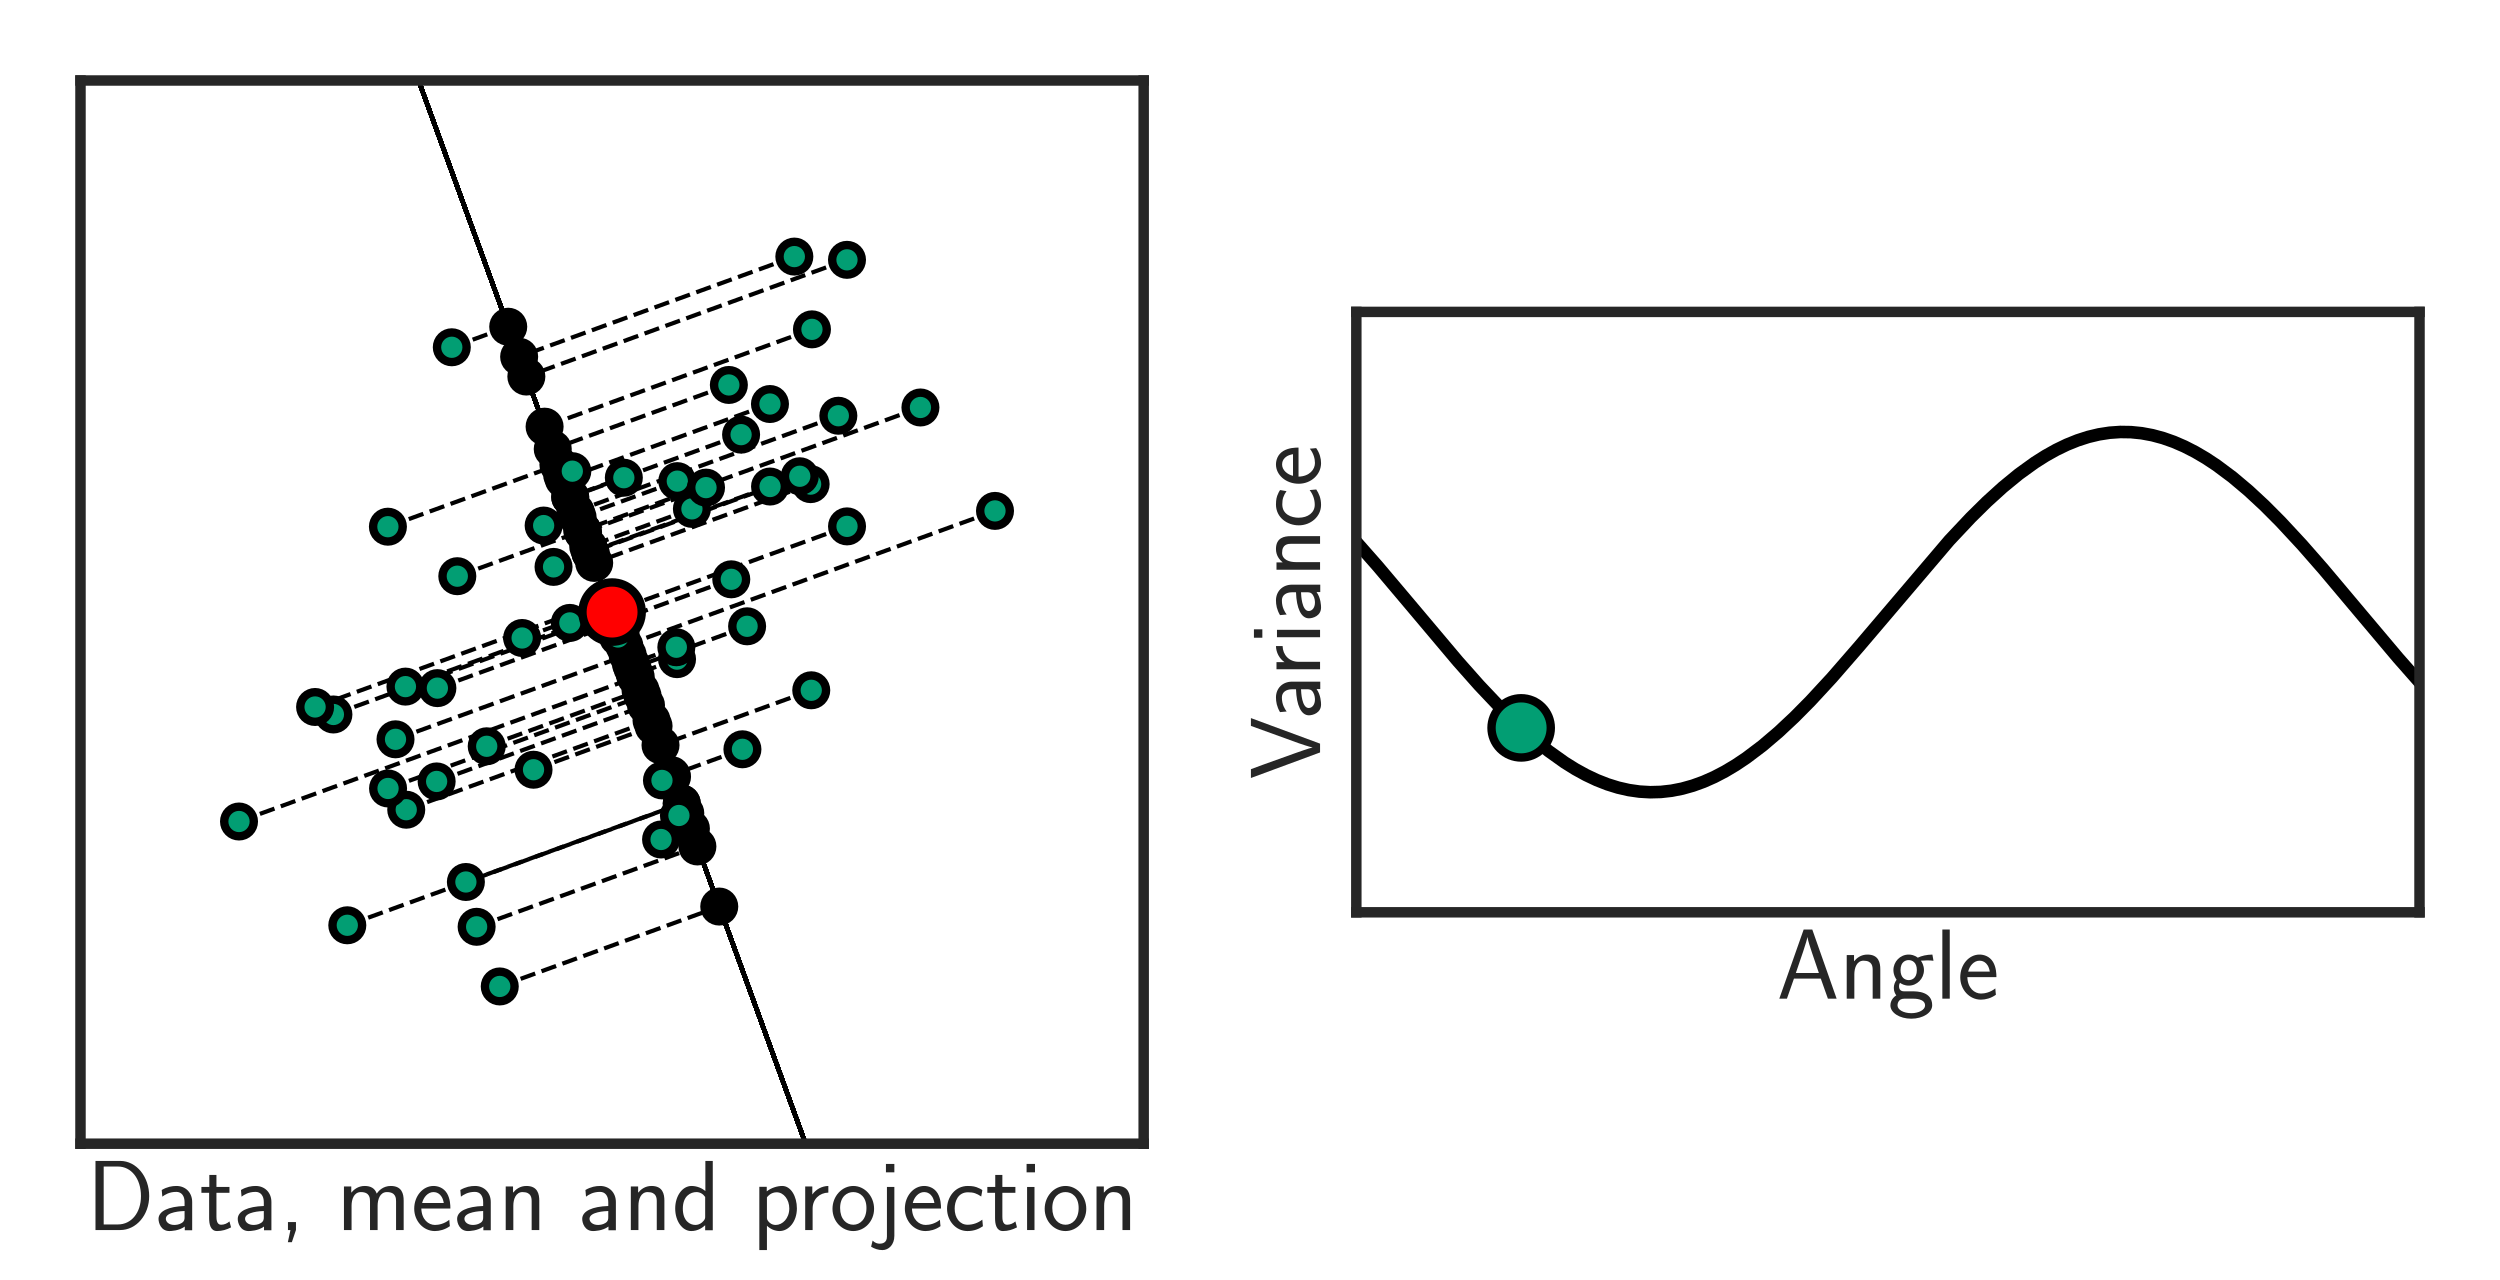 <?xml version="1.0" encoding="utf-8" standalone="no"?>
<!DOCTYPE svg PUBLIC "-//W3C//DTD SVG 1.1//EN"
  "http://www.w3.org/Graphics/SVG/1.1/DTD/svg11.dtd">
<!-- Created with matplotlib (http://matplotlib.org/) -->
<svg height="305.292pt" version="1.1" viewBox="0 0 596.4 305.292" width="596.4pt" xmlns="http://www.w3.org/2000/svg" xmlns:xlink="http://www.w3.org/1999/xlink">
 <defs>
  <style type="text/css">
*{stroke-linecap:butt;stroke-linejoin:round;}
  </style>
 </defs>
 <g id="figure_1">
  <g id="patch_1">
   <path d="M 0 305.292 
L 596.4 305.292 
L 596.4 0 
L 0 0 
z
" style="fill:#ffffff;"/>
  </g>
  <g id="axes_1">
   <g id="patch_2">
    <path d="M 19.2 272.836 
L 272.836 272.836 
L 272.836 19.2 
L 19.2 19.2 
z
" style="fill:#ffffff;"/>
   </g>
   <g id="matplotlib.axis_1">
    <g id="text_1">
     <!-- Data, mean and projection -->
     <defs>
      <path d="M 8.906 69 
L 8.906 0 
L 33.5 0 
C 49.906 0 62.5 15.328 62.5 33.891 
C 62.5 53.062 49.906 69 33.5 69 
z
M 17.094 5.594 
L 17.094 63.391 
L 31.297 63.391 
C 44.703 63.391 54.297 51.172 54.297 33.891 
C 54.297 17.312 44.797 5.594 31.297 5.594 
z
" id="CMSS17-68"/>
      <path d="M 37.594 27.953 
C 37.594 37.484 30.906 44 21.906 44 
C 17.5 44 12.703 43.188 7.203 39.984 
L 7.797 33.328 
C 10.297 35.156 14.594 38.094 21.797 38.094 
C 26.906 38.094 30 34.141 30 27.844 
L 30 24 
C 14 23.5 4 18.891 4 11.109 
C 4 7.062 6.5 -1 14.797 -1 
C 16.297 -1 24.406 -0.812 30.203 3.5 
L 30.203 -0.203 
L 37.594 -0.203 
z
M 30 12.875 
C 30 11.109 30 8.734 27 6.969 
C 24.406 5.297 21.094 5.094 19.703 5.094 
C 14.703 5.094 11.297 7.859 11.297 11.297 
C 11.297 18.203 26.906 18.891 30 19 
z
" id="CMSS17-97"/>
      <path d="M 16.703 37.188 
L 29.703 37.188 
L 29.703 43 
L 16.703 43 
L 16.703 55 
L 9.594 55 
L 9.594 43 
L 1.703 43 
L 1.703 37.188 
L 9.406 37.188 
L 9.406 11.734 
C 9.406 6 10.703 -1 17.297 -1 
C 22.297 -1 26.906 0.391 31.297 2.688 
L 29.703 8.609 
C 27.297 6.5 24.406 5.297 21.297 5.297 
C 16.906 5.297 16.703 10.922 16.703 13.438 
z
" id="CMSS17-116"/>
      <path d="M 17 0.094 
L 17 8 
L 9 8 
L 9 0 
L 11.5 0 
L 8.906 -12.109 
L 12.906 -12.109 
z
" id="CMSS17-44"/>
      <path d="M 67 29.344 
C 67 36.078 65.297 44 54.094 44 
C 46.594 44 42.094 39.297 40.094 36.375 
C 38.297 41.688 34.094 44 28.094 44 
C 21.297 44 17 40.094 14.703 37.281 
L 14.703 43.484 
L 7.406 43.484 
L 7.406 0 
L 15 0 
L 15 24.312 
C 15 30.25 17.203 37.891 24.297 37.891 
C 33.406 37.891 33.406 31.453 33.406 28.531 
L 33.406 0 
L 41 0 
L 41 24.312 
C 41 30.25 43.203 37.891 50.297 37.891 
C 59.406 37.891 59.406 31.453 59.406 28.531 
L 59.406 0 
L 67 0 
z
" id="CMSS17-109"/>
      <path d="M 39.094 21.484 
C 39.094 24.797 38.906 31.266 35.703 36.672 
C 32.203 42.391 26.5 44 22.203 44 
C 11.797 44 3 34.125 3 21.297 
C 3 9.047 12.094 -1 23.594 -1 
C 28.094 -1 33.594 0.297 38.594 3.891 
C 38.594 4.297 38.406 6.469 38.297 6.578 
C 38.297 6.766 38 9.828 38 10.234 
C 33.203 6.375 27.703 5.094 23.703 5.094 
C 17.297 5.094 10.406 10.422 10.094 21.484 
z
M 10.906 27 
C 12.203 32.594 16.594 37.891 22.203 37.891 
C 23.703 37.891 30.703 37.688 32.5 27 
z
" id="CMSS17-101"/>
      <path d="M 40.906 29.344 
C 40.906 35.672 39.406 44 28.094 44 
C 21.703 44 17.5 40.688 14.703 37.281 
L 14.703 43.484 
L 7.406 43.484 
L 7.406 0 
L 15 0 
L 15 24.312 
C 15 30.656 17.406 37.891 24.203 37.891 
C 33 37.891 33.297 31.953 33.297 28.531 
L 33.297 0 
L 40.906 0 
z
" id="CMSS17-110"/>
      <path d="M 40.797 69 
L 33.406 69 
L 33.406 38.984 
C 30.297 41.594 25.203 44 19.594 44 
C 10.5 44 3.297 34.047 3.297 21.484 
C 3.297 8.938 10.406 -1 19.297 -1 
C 26.203 -1 30.797 2.688 33.203 4.797 
L 33.203 -0.203 
L 40.797 -0.203 
z
M 33.203 13.297 
C 33.203 11.875 33.203 10.359 30.094 7.625 
C 28.094 5.906 25.703 5.094 23.406 5.094 
C 18 5.094 10.906 9.141 10.906 21.391 
C 10.906 34.141 18.906 37.891 24.406 37.891 
C 28.094 37.891 31.094 36.062 33.203 33.031 
z
" id="CMSS17-100"/>
      <path d="M 15.094 4.297 
C 18.406 1.094 22.906 -1 27.703 -1 
C 37 -1 45 8.641 45 21.594 
C 45 33.547 39 44 30.406 44 
C 25.406 44 19.406 42.188 14.906 38.594 
L 14.906 43.188 
L 7.5 43.188 
L 7.5 -20 
L 15.094 -20 
z
M 15.094 32.625 
C 15.906 33.844 19.297 37.688 24.797 37.688 
C 31.797 37.688 37.406 30.406 37.406 21.594 
C 37.406 11.578 30.594 5.094 23.906 5.094 
C 21.906 5.094 19.797 5.594 17.797 7.312 
C 15.094 9.75 15.094 11.266 15.094 12.688 
z
" id="CMSS17-112"/>
      <path d="M 14.906 21.391 
C 14.906 30.844 21.797 37.172 30.594 37.375 
L 30.594 44 
C 24.203 43.891 18.203 40.688 14.594 35.469 
L 14.594 43.484 
L 7.5 43.484 
L 7.5 0 
L 14.906 0 
z
" id="CMSS17-114"/>
      <path d="M 44.203 21.188 
C 44.203 33.984 34.703 44 23.5 44 
C 12 44 2.703 33.688 2.703 21.188 
C 2.703 8.5 12.297 -1 23.406 -1 
C 34.797 -1 44.203 8.797 44.203 21.188 
z
M 23.5 5.297 
C 16.406 5.297 10.297 11.094 10.297 21.984 
C 10.297 33.594 17.406 37.891 23.406 37.891 
C 29.906 37.891 36.594 33.188 36.594 21.984 
C 36.594 10.688 30.094 5.297 23.5 5.297 
z
" id="CMSS17-111"/>
      <path d="M 17.406 66 
L 9 66 
L 9 57.594 
L 17.406 57.594 
z
M -5.797 -16.609 
C -2.609 -18.609 1.297 -20 5.5 -20 
C 11.797 -20 17.406 -14.609 17.406 -5.75 
L 17.406 43 
L 10 43 
L 10 -6.641 
C 10 -12.719 5.406 -13.609 2.797 -13.609 
C 0.594 -13.609 -2 -12.906 -4.297 -10.531 
z
" id="CMSS17-106"/>
      <path d="M 38.5 39.688 
C 38.5 40.391 33.906 42.391 32.703 42.797 
C 29.406 44 25.203 44 24.094 44 
C 11.094 44 3.297 32.688 3.297 21.297 
C 3.297 9.297 12 -1 23.703 -1 
C 30.406 -1 35.203 1.188 39.094 3.797 
L 38.5 10.391 
C 34.203 7.094 29.203 5.297 23.797 5.297 
C 16 5.297 10.906 12.094 10.906 21.391 
C 10.906 28.594 14.203 37.688 24.203 37.688 
C 29.703 37.688 32.797 36.594 37.406 33.484 
z
" id="CMSS17-99"/>
      <path d="M 15.297 66 
L 6.906 66 
L 6.906 57.594 
L 15.297 57.594 
z
M 14.797 43 
L 7.406 43 
L 7.406 0 
L 14.797 0 
z
" id="CMSS17-105"/>
     </defs>
     <g style="fill:#262626;" transform="translate(20.65 293.441)scale(0.24 -0.24)">
      <use transform="scale(0.996)" xlink:href="#CMSS17-68"/>
      <use transform="translate(67.543 0)scale(0.996)" xlink:href="#CMSS17-97"/>
      <use transform="translate(112.465 0)scale(0.996)" xlink:href="#CMSS17-116"/>
      <use transform="translate(146.296 0)scale(0.996)" xlink:href="#CMSS17-97"/>
      <use transform="translate(191.218 0)scale(0.996)" xlink:href="#CMSS17-44"/>
      <use transform="translate(248.472 0)scale(0.996)" xlink:href="#CMSS17-109"/>
      <use transform="translate(322.701 0)scale(0.996)" xlink:href="#CMSS17-101"/>
      <use transform="translate(364.34 0)scale(0.996)" xlink:href="#CMSS17-97"/>
      <use transform="translate(409.262 0)scale(0.996)" xlink:href="#CMSS17-110"/>
      <use transform="translate(488.696 0)scale(0.996)" xlink:href="#CMSS17-97"/>
      <use transform="translate(533.618 0)scale(0.996)" xlink:href="#CMSS17-110"/>
      <use transform="translate(581.822 0)scale(0.996)" xlink:href="#CMSS17-100"/>
      <use transform="translate(661.257 0)scale(0.996)" xlink:href="#CMSS17-112"/>
      <use transform="translate(706.859 0)scale(0.996)" xlink:href="#CMSS17-114"/>
      <use transform="translate(738.769 0)scale(0.996)" xlink:href="#CMSS17-111"/>
      <use transform="translate(785.612 0)scale(0.996)" xlink:href="#CMSS17-106"/>
      <use transform="translate(810.396 0)scale(0.996)" xlink:href="#CMSS17-101"/>
      <use transform="translate(852.034 0)scale(0.996)" xlink:href="#CMSS17-99"/>
      <use transform="translate(893.673 0)scale(0.996)" xlink:href="#CMSS17-116"/>
      <use transform="translate(927.505 0)scale(0.996)" xlink:href="#CMSS17-105"/>
      <use transform="translate(949.685 0)scale(0.996)" xlink:href="#CMSS17-111"/>
      <use transform="translate(996.529 0)scale(0.996)" xlink:href="#CMSS17-110"/>
     </g>
    </g>
   </g>
   <g id="matplotlib.axis_2"/>
   <g id="line2d_1">
    <path clip-path="url(#p08d79ffa4d)" d="M 127.277 183.627 
L 155.913 173.205 
" style="fill:none;stroke:#000000;stroke-dasharray:3.7,1.6;stroke-dashoffset:0;"/>
   </g>
   <g id="line2d_2">
    <path clip-path="url(#p08d79ffa4d)" d="M 132.052 135.24 
L 140.92 132.012 
" style="fill:none;stroke:#000000;stroke-dasharray:3.7,1.6;stroke-dashoffset:0;"/>
   </g>
   <g id="line2d_3">
    <path clip-path="url(#p08d79ffa4d)" d="M 104.164 186.42 
L 154.107 168.242 
" style="fill:none;stroke:#000000;stroke-dasharray:3.7,1.6;stroke-dashoffset:0;"/>
   </g>
   <g id="line2d_4">
    <path clip-path="url(#p08d79ffa4d)" d="M 161.511 157.248 
L 151.44 160.913 
" style="fill:none;stroke:#000000;stroke-dasharray:3.7,1.6;stroke-dashoffset:0;"/>
   </g>
   <g id="line2d_5">
    <path clip-path="url(#p08d79ffa4d)" d="M 96.722 163.798 
L 145.966 145.874 
" style="fill:none;stroke:#000000;stroke-dasharray:3.7,1.6;stroke-dashoffset:0;"/>
   </g>
   <g id="line2d_6">
    <path clip-path="url(#p08d79ffa4d)" d="M 96.913 193.165 
L 155.427 171.868 
" style="fill:none;stroke:#000000;stroke-dasharray:3.7,1.6;stroke-dashoffset:0;"/>
   </g>
   <g id="line2d_7">
    <path clip-path="url(#p08d79ffa4d)" d="M 119.221 235.327 
L 171.587 216.268 
" style="fill:none;stroke:#000000;stroke-dasharray:3.7,1.6;stroke-dashoffset:0;"/>
   </g>
   <g id="line2d_8">
    <path clip-path="url(#p08d79ffa4d)" d="M 57.019 195.978 
L 151.664 161.53 
" style="fill:none;stroke:#000000;stroke-dasharray:3.7,1.6;stroke-dashoffset:0;"/>
   </g>
   <g id="line2d_9">
    <path clip-path="url(#p08d79ffa4d)" d="M 79.538 170.447 
L 146.093 146.224 
" style="fill:none;stroke:#000000;stroke-dasharray:3.7,1.6;stroke-dashoffset:0;"/>
   </g>
   <g id="line2d_10">
    <path clip-path="url(#p08d79ffa4d)" d="M 82.853 220.736 
L 162.643 191.694 
" style="fill:none;stroke:#000000;stroke-dasharray:3.7,1.6;stroke-dashoffset:0;"/>
   </g>
   <g id="line2d_11">
    <path clip-path="url(#p08d79ffa4d)" d="M 157.919 186.176 
L 160.317 185.304 
" style="fill:none;stroke:#000000;stroke-dasharray:3.7,1.6;stroke-dashoffset:0;"/>
   </g>
   <g id="line2d_12">
    <path clip-path="url(#p08d79ffa4d)" d="M 113.704 221.098 
L 166.368 201.93 
" style="fill:none;stroke:#000000;stroke-dasharray:3.7,1.6;stroke-dashoffset:0;"/>
   </g>
   <g id="line2d_13">
    <path clip-path="url(#p08d79ffa4d)" d="M 94.353 176.37 
L 149.729 156.214 
" style="fill:none;stroke:#000000;stroke-dasharray:3.7,1.6;stroke-dashoffset:0;"/>
   </g>
   <g id="line2d_14">
    <path clip-path="url(#p08d79ffa4d)" d="M 75.169 168.658 
L 145.007 143.239 
" style="fill:none;stroke:#000000;stroke-dasharray:3.7,1.6;stroke-dashoffset:0;"/>
   </g>
   <g id="line2d_15">
    <path clip-path="url(#p08d79ffa4d)" d="M 92.574 188.096 
L 153.29 165.997 
" style="fill:none;stroke:#000000;stroke-dasharray:3.7,1.6;stroke-dashoffset:0;"/>
   </g>
   <g id="line2d_16">
    <path clip-path="url(#p08d79ffa4d)" d="M 92.54 125.65 
L 133.216 110.845 
" style="fill:none;stroke:#000000;stroke-dasharray:3.7,1.6;stroke-dashoffset:0;"/>
   </g>
   <g id="line2d_17">
    <path clip-path="url(#p08d79ffa4d)" d="M 111.142 210.408 
L 162.633 191.666 
" style="fill:none;stroke:#000000;stroke-dasharray:3.7,1.6;stroke-dashoffset:0;"/>
   </g>
   <g id="line2d_18">
    <path clip-path="url(#p08d79ffa4d)" d="M 177.112 178.751 
L 160.176 184.915 
" style="fill:none;stroke:#000000;stroke-dasharray:3.7,1.6;stroke-dashoffset:0;"/>
   </g>
   <g id="line2d_19">
    <path clip-path="url(#p08d79ffa4d)" d="M 157.705 200.27 
L 164.822 197.68 
" style="fill:none;stroke:#000000;stroke-dasharray:3.7,1.6;stroke-dashoffset:0;"/>
   </g>
   <g id="line2d_20">
    <path clip-path="url(#p08d79ffa4d)" d="M 109.096 137.459 
L 138.948 126.593 
" style="fill:none;stroke:#000000;stroke-dasharray:3.7,1.6;stroke-dashoffset:0;"/>
   </g>
   <g id="line2d_21">
    <path clip-path="url(#p08d79ffa4d)" d="M 174.453 138.201 
L 146.832 148.254 
" style="fill:none;stroke:#000000;stroke-dasharray:3.7,1.6;stroke-dashoffset:0;"/>
   </g>
   <g id="line2d_22">
    <path clip-path="url(#p08d79ffa4d)" d="M 147.442 151.962 
L 148.095 151.725 
" style="fill:none;stroke:#000000;stroke-dasharray:3.7,1.6;stroke-dashoffset:0;"/>
   </g>
   <g id="line2d_23">
    <path clip-path="url(#p08d79ffa4d)" d="M 104.342 164.159 
L 146.973 148.642 
" style="fill:none;stroke:#000000;stroke-dasharray:3.7,1.6;stroke-dashoffset:0;"/>
   </g>
   <g id="line2d_24">
    <path clip-path="url(#p08d79ffa4d)" d="M 136.532 112.402 
L 134.105 113.286 
" style="fill:none;stroke:#000000;stroke-dasharray:3.7,1.6;stroke-dashoffset:0;"/>
   </g>
   <g id="line2d_25">
    <path clip-path="url(#p08d79ffa4d)" d="M 161.966 194.543 
L 163.479 193.993 
" style="fill:none;stroke:#000000;stroke-dasharray:3.7,1.6;stroke-dashoffset:0;"/>
   </g>
   <g id="line2d_26">
    <path clip-path="url(#p08d79ffa4d)" d="M 161.348 154.408 
L 150.508 158.354 
" style="fill:none;stroke:#000000;stroke-dasharray:3.7,1.6;stroke-dashoffset:0;"/>
   </g>
   <g id="line2d_27">
    <path clip-path="url(#p08d79ffa4d)" d="M 129.692 125.377 
L 137.474 122.544 
" style="fill:none;stroke:#000000;stroke-dasharray:3.7,1.6;stroke-dashoffset:0;"/>
   </g>
   <g id="line2d_28">
    <path clip-path="url(#p08d79ffa4d)" d="M 183.704 116.068 
L 140.801 131.683 
" style="fill:none;stroke:#000000;stroke-dasharray:3.7,1.6;stroke-dashoffset:0;"/>
   </g>
   <g id="line2d_29">
    <path clip-path="url(#p08d79ffa4d)" d="M 124.56 152.199 
L 145.494 144.579 
" style="fill:none;stroke:#000000;stroke-dasharray:3.7,1.6;stroke-dashoffset:0;"/>
   </g>
   <g id="line2d_30">
    <path clip-path="url(#p08d79ffa4d)" d="M 161.576 114.778 
L 137.798 123.433 
" style="fill:none;stroke:#000000;stroke-dasharray:3.7,1.6;stroke-dashoffset:0;"/>
   </g>
   <g id="line2d_31">
    <path clip-path="url(#p08d79ffa4d)" d="M 135.946 148.6 
L 145.67 145.061 
" style="fill:none;stroke:#000000;stroke-dasharray:3.7,1.6;stroke-dashoffset:0;"/>
   </g>
   <g id="line2d_32">
    <path clip-path="url(#p08d79ffa4d)" d="M 116.112 178.034 
L 152.809 164.677 
" style="fill:none;stroke:#000000;stroke-dasharray:3.7,1.6;stroke-dashoffset:0;"/>
   </g>
   <g id="line2d_33">
    <path clip-path="url(#p08d79ffa4d)" d="M 176.795 103.69 
L 136.014 118.533 
" style="fill:none;stroke:#000000;stroke-dasharray:3.7,1.6;stroke-dashoffset:0;"/>
   </g>
   <g id="line2d_34">
    <path clip-path="url(#p08d79ffa4d)" d="M 148.822 113.963 
L 136.044 118.614 
" style="fill:none;stroke:#000000;stroke-dasharray:3.7,1.6;stroke-dashoffset:0;"/>
   </g>
   <g id="line2d_35">
    <path clip-path="url(#p08d79ffa4d)" d="M 202.067 125.574 
L 146.004 145.98 
" style="fill:none;stroke:#000000;stroke-dasharray:3.7,1.6;stroke-dashoffset:0;"/>
   </g>
   <g id="line2d_36">
    <path clip-path="url(#p08d79ffa4d)" d="M 202.059 61.987 
L 125.567 89.828 
" style="fill:none;stroke:#000000;stroke-dasharray:3.7,1.6;stroke-dashoffset:0;"/>
   </g>
   <g id="line2d_37">
    <path clip-path="url(#p08d79ffa4d)" d="M 189.497 61.212 
L 123.848 85.106 
" style="fill:none;stroke:#000000;stroke-dasharray:3.7,1.6;stroke-dashoffset:0;"/>
   </g>
   <g id="line2d_38">
    <path clip-path="url(#p08d79ffa4d)" d="M 107.782 82.845 
L 121.242 77.946 
" style="fill:none;stroke:#000000;stroke-dasharray:3.7,1.6;stroke-dashoffset:0;"/>
   </g>
   <g id="line2d_39">
    <path clip-path="url(#p08d79ffa4d)" d="M 193.383 115.493 
L 141.748 134.287 
" style="fill:none;stroke:#000000;stroke-dasharray:3.7,1.6;stroke-dashoffset:0;"/>
   </g>
   <g id="line2d_40">
    <path clip-path="url(#p08d79ffa4d)" d="M 193.532 164.675 
L 157.572 177.763 
" style="fill:none;stroke:#000000;stroke-dasharray:3.7,1.6;stroke-dashoffset:0;"/>
   </g>
   <g id="line2d_41">
    <path clip-path="url(#p08d79ffa4d)" d="M 183.683 96.383 
L 134.472 114.295 
" style="fill:none;stroke:#000000;stroke-dasharray:3.7,1.6;stroke-dashoffset:0;"/>
   </g>
   <g id="line2d_42">
    <path clip-path="url(#p08d79ffa4d)" d="M 237.368 121.88 
L 148.946 154.063 
" style="fill:none;stroke:#000000;stroke-dasharray:3.7,1.6;stroke-dashoffset:0;"/>
   </g>
   <g id="line2d_43">
    <path clip-path="url(#p08d79ffa4d)" d="M 165.062 121.399 
L 140.333 130.399 
" style="fill:none;stroke:#000000;stroke-dasharray:3.7,1.6;stroke-dashoffset:0;"/>
   </g>
   <g id="line2d_44">
    <path clip-path="url(#p08d79ffa4d)" d="M 219.579 97.209 
L 138.936 126.561 
" style="fill:none;stroke:#000000;stroke-dasharray:3.7,1.6;stroke-dashoffset:0;"/>
   </g>
   <g id="line2d_45">
    <path clip-path="url(#p08d79ffa4d)" d="M 173.877 91.835 
L 131.863 107.127 
" style="fill:none;stroke:#000000;stroke-dasharray:3.7,1.6;stroke-dashoffset:0;"/>
   </g>
   <g id="line2d_46">
    <path clip-path="url(#p08d79ffa4d)" d="M 193.7 78.571 
L 129.919 101.786 
" style="fill:none;stroke:#000000;stroke-dasharray:3.7,1.6;stroke-dashoffset:0;"/>
   </g>
   <g id="line2d_47">
    <path clip-path="url(#p08d79ffa4d)" d="M 168.428 116.328 
L 139.097 127.004 
" style="fill:none;stroke:#000000;stroke-dasharray:3.7,1.6;stroke-dashoffset:0;"/>
   </g>
   <g id="line2d_48">
    <path clip-path="url(#p08d79ffa4d)" d="M 178.23 149.411 
L 150.877 159.367 
" style="fill:none;stroke:#000000;stroke-dasharray:3.7,1.6;stroke-dashoffset:0;"/>
   </g>
   <g id="line2d_49">
    <path clip-path="url(#p08d79ffa4d)" d="M 199.995 99.181 
L 137.279 122.008 
" style="fill:none;stroke:#000000;stroke-dasharray:3.7,1.6;stroke-dashoffset:0;"/>
   </g>
   <g id="line2d_50">
    <path clip-path="url(#p08d79ffa4d)" d="M 190.792 113.617 
L 140.842 131.797 
" style="fill:none;stroke:#000000;stroke-dasharray:3.7,1.6;stroke-dashoffset:0;"/>
   </g>
   <g id="PathCollection_1">
    <defs>
     <path d="M 0 3.536 
C 0.938 3.536 1.837 3.163 2.5 2.5 
C 3.163 1.837 3.536 0.938 3.536 0 
C 3.536 -0.938 3.163 -1.837 2.5 -2.5 
C 1.837 -3.163 0.938 -3.536 0 -3.536 
C -0.938 -3.536 -1.837 -3.163 -2.5 -2.5 
C -3.163 -1.837 -3.536 -0.938 -3.536 0 
C -3.536 0.938 -3.163 1.837 -2.5 2.5 
C -1.837 3.163 -0.938 3.536 0 3.536 
z
" id="m0658732688" style="stroke:#000000;stroke-width:2;"/>
    </defs>
    <g clip-path="url(#p08d79ffa4d)">
     <use style="stroke:#000000;stroke-width:2;" x="155.913" xlink:href="#m0658732688" y="173.205"/>
    </g>
   </g>
   <g id="PathCollection_2">
    <g clip-path="url(#p08d79ffa4d)">
     <use style="stroke:#000000;stroke-width:2;" x="140.92" xlink:href="#m0658732688" y="132.012"/>
    </g>
   </g>
   <g id="PathCollection_3">
    <g clip-path="url(#p08d79ffa4d)">
     <use style="stroke:#000000;stroke-width:2;" x="154.107" xlink:href="#m0658732688" y="168.242"/>
    </g>
   </g>
   <g id="PathCollection_4">
    <g clip-path="url(#p08d79ffa4d)">
     <use style="stroke:#000000;stroke-width:2;" x="151.44" xlink:href="#m0658732688" y="160.913"/>
    </g>
   </g>
   <g id="PathCollection_5">
    <g clip-path="url(#p08d79ffa4d)">
     <use style="stroke:#000000;stroke-width:2;" x="145.966" xlink:href="#m0658732688" y="145.874"/>
    </g>
   </g>
   <g id="PathCollection_6">
    <g clip-path="url(#p08d79ffa4d)">
     <use style="stroke:#000000;stroke-width:2;" x="155.427" xlink:href="#m0658732688" y="171.868"/>
    </g>
   </g>
   <g id="PathCollection_7">
    <g clip-path="url(#p08d79ffa4d)">
     <use style="stroke:#000000;stroke-width:2;" x="171.587" xlink:href="#m0658732688" y="216.268"/>
    </g>
   </g>
   <g id="PathCollection_8">
    <g clip-path="url(#p08d79ffa4d)">
     <use style="stroke:#000000;stroke-width:2;" x="151.664" xlink:href="#m0658732688" y="161.53"/>
    </g>
   </g>
   <g id="PathCollection_9">
    <g clip-path="url(#p08d79ffa4d)">
     <use style="stroke:#000000;stroke-width:2;" x="146.093" xlink:href="#m0658732688" y="146.224"/>
    </g>
   </g>
   <g id="PathCollection_10">
    <g clip-path="url(#p08d79ffa4d)">
     <use style="stroke:#000000;stroke-width:2;" x="162.643" xlink:href="#m0658732688" y="191.694"/>
    </g>
   </g>
   <g id="PathCollection_11">
    <g clip-path="url(#p08d79ffa4d)">
     <use style="stroke:#000000;stroke-width:2;" x="160.317" xlink:href="#m0658732688" y="185.304"/>
    </g>
   </g>
   <g id="PathCollection_12">
    <g clip-path="url(#p08d79ffa4d)">
     <use style="stroke:#000000;stroke-width:2;" x="166.368" xlink:href="#m0658732688" y="201.93"/>
    </g>
   </g>
   <g id="PathCollection_13">
    <g clip-path="url(#p08d79ffa4d)">
     <use style="stroke:#000000;stroke-width:2;" x="149.729" xlink:href="#m0658732688" y="156.214"/>
    </g>
   </g>
   <g id="PathCollection_14">
    <g clip-path="url(#p08d79ffa4d)">
     <use style="stroke:#000000;stroke-width:2;" x="145.007" xlink:href="#m0658732688" y="143.239"/>
    </g>
   </g>
   <g id="PathCollection_15">
    <g clip-path="url(#p08d79ffa4d)">
     <use style="stroke:#000000;stroke-width:2;" x="153.29" xlink:href="#m0658732688" y="165.997"/>
    </g>
   </g>
   <g id="PathCollection_16">
    <g clip-path="url(#p08d79ffa4d)">
     <use style="stroke:#000000;stroke-width:2;" x="133.216" xlink:href="#m0658732688" y="110.845"/>
    </g>
   </g>
   <g id="PathCollection_17">
    <g clip-path="url(#p08d79ffa4d)">
     <use style="stroke:#000000;stroke-width:2;" x="162.633" xlink:href="#m0658732688" y="191.666"/>
    </g>
   </g>
   <g id="PathCollection_18">
    <g clip-path="url(#p08d79ffa4d)">
     <use style="stroke:#000000;stroke-width:2;" x="160.176" xlink:href="#m0658732688" y="184.915"/>
    </g>
   </g>
   <g id="PathCollection_19">
    <g clip-path="url(#p08d79ffa4d)">
     <use style="stroke:#000000;stroke-width:2;" x="164.822" xlink:href="#m0658732688" y="197.68"/>
    </g>
   </g>
   <g id="PathCollection_20">
    <g clip-path="url(#p08d79ffa4d)">
     <use style="stroke:#000000;stroke-width:2;" x="138.948" xlink:href="#m0658732688" y="126.593"/>
    </g>
   </g>
   <g id="PathCollection_21">
    <g clip-path="url(#p08d79ffa4d)">
     <use style="stroke:#000000;stroke-width:2;" x="146.832" xlink:href="#m0658732688" y="148.254"/>
    </g>
   </g>
   <g id="PathCollection_22">
    <g clip-path="url(#p08d79ffa4d)">
     <use style="stroke:#000000;stroke-width:2;" x="148.095" xlink:href="#m0658732688" y="151.725"/>
    </g>
   </g>
   <g id="PathCollection_23">
    <g clip-path="url(#p08d79ffa4d)">
     <use style="stroke:#000000;stroke-width:2;" x="146.973" xlink:href="#m0658732688" y="148.642"/>
    </g>
   </g>
   <g id="PathCollection_24">
    <g clip-path="url(#p08d79ffa4d)">
     <use style="stroke:#000000;stroke-width:2;" x="134.105" xlink:href="#m0658732688" y="113.286"/>
    </g>
   </g>
   <g id="PathCollection_25">
    <g clip-path="url(#p08d79ffa4d)">
     <use style="stroke:#000000;stroke-width:2;" x="163.479" xlink:href="#m0658732688" y="193.993"/>
    </g>
   </g>
   <g id="PathCollection_26">
    <g clip-path="url(#p08d79ffa4d)">
     <use style="stroke:#000000;stroke-width:2;" x="150.508" xlink:href="#m0658732688" y="158.354"/>
    </g>
   </g>
   <g id="PathCollection_27">
    <g clip-path="url(#p08d79ffa4d)">
     <use style="stroke:#000000;stroke-width:2;" x="137.474" xlink:href="#m0658732688" y="122.544"/>
    </g>
   </g>
   <g id="PathCollection_28">
    <g clip-path="url(#p08d79ffa4d)">
     <use style="stroke:#000000;stroke-width:2;" x="140.801" xlink:href="#m0658732688" y="131.683"/>
    </g>
   </g>
   <g id="PathCollection_29">
    <g clip-path="url(#p08d79ffa4d)">
     <use style="stroke:#000000;stroke-width:2;" x="145.494" xlink:href="#m0658732688" y="144.579"/>
    </g>
   </g>
   <g id="PathCollection_30">
    <g clip-path="url(#p08d79ffa4d)">
     <use style="stroke:#000000;stroke-width:2;" x="137.798" xlink:href="#m0658732688" y="123.433"/>
    </g>
   </g>
   <g id="PathCollection_31">
    <g clip-path="url(#p08d79ffa4d)">
     <use style="stroke:#000000;stroke-width:2;" x="145.67" xlink:href="#m0658732688" y="145.061"/>
    </g>
   </g>
   <g id="PathCollection_32">
    <g clip-path="url(#p08d79ffa4d)">
     <use style="stroke:#000000;stroke-width:2;" x="152.809" xlink:href="#m0658732688" y="164.677"/>
    </g>
   </g>
   <g id="PathCollection_33">
    <g clip-path="url(#p08d79ffa4d)">
     <use style="stroke:#000000;stroke-width:2;" x="136.014" xlink:href="#m0658732688" y="118.533"/>
    </g>
   </g>
   <g id="PathCollection_34">
    <g clip-path="url(#p08d79ffa4d)">
     <use style="stroke:#000000;stroke-width:2;" x="136.044" xlink:href="#m0658732688" y="118.614"/>
    </g>
   </g>
   <g id="PathCollection_35">
    <g clip-path="url(#p08d79ffa4d)">
     <use style="stroke:#000000;stroke-width:2;" x="146.004" xlink:href="#m0658732688" y="145.98"/>
    </g>
   </g>
   <g id="PathCollection_36">
    <g clip-path="url(#p08d79ffa4d)">
     <use style="stroke:#000000;stroke-width:2;" x="125.567" xlink:href="#m0658732688" y="89.828"/>
    </g>
   </g>
   <g id="PathCollection_37">
    <g clip-path="url(#p08d79ffa4d)">
     <use style="stroke:#000000;stroke-width:2;" x="123.848" xlink:href="#m0658732688" y="85.106"/>
    </g>
   </g>
   <g id="PathCollection_38">
    <g clip-path="url(#p08d79ffa4d)">
     <use style="stroke:#000000;stroke-width:2;" x="121.242" xlink:href="#m0658732688" y="77.946"/>
    </g>
   </g>
   <g id="PathCollection_39">
    <g clip-path="url(#p08d79ffa4d)">
     <use style="stroke:#000000;stroke-width:2;" x="141.748" xlink:href="#m0658732688" y="134.287"/>
    </g>
   </g>
   <g id="PathCollection_40">
    <g clip-path="url(#p08d79ffa4d)">
     <use style="stroke:#000000;stroke-width:2;" x="157.572" xlink:href="#m0658732688" y="177.763"/>
    </g>
   </g>
   <g id="PathCollection_41">
    <g clip-path="url(#p08d79ffa4d)">
     <use style="stroke:#000000;stroke-width:2;" x="134.472" xlink:href="#m0658732688" y="114.295"/>
    </g>
   </g>
   <g id="PathCollection_42">
    <g clip-path="url(#p08d79ffa4d)">
     <use style="stroke:#000000;stroke-width:2;" x="148.946" xlink:href="#m0658732688" y="154.063"/>
    </g>
   </g>
   <g id="PathCollection_43">
    <g clip-path="url(#p08d79ffa4d)">
     <use style="stroke:#000000;stroke-width:2;" x="140.333" xlink:href="#m0658732688" y="130.399"/>
    </g>
   </g>
   <g id="PathCollection_44">
    <g clip-path="url(#p08d79ffa4d)">
     <use style="stroke:#000000;stroke-width:2;" x="138.936" xlink:href="#m0658732688" y="126.561"/>
    </g>
   </g>
   <g id="PathCollection_45">
    <g clip-path="url(#p08d79ffa4d)">
     <use style="stroke:#000000;stroke-width:2;" x="131.863" xlink:href="#m0658732688" y="107.127"/>
    </g>
   </g>
   <g id="PathCollection_46">
    <g clip-path="url(#p08d79ffa4d)">
     <use style="stroke:#000000;stroke-width:2;" x="129.919" xlink:href="#m0658732688" y="101.786"/>
    </g>
   </g>
   <g id="PathCollection_47">
    <g clip-path="url(#p08d79ffa4d)">
     <use style="stroke:#000000;stroke-width:2;" x="139.097" xlink:href="#m0658732688" y="127.004"/>
    </g>
   </g>
   <g id="PathCollection_48">
    <g clip-path="url(#p08d79ffa4d)">
     <use style="stroke:#000000;stroke-width:2;" x="150.877" xlink:href="#m0658732688" y="159.367"/>
    </g>
   </g>
   <g id="PathCollection_49">
    <g clip-path="url(#p08d79ffa4d)">
     <use style="stroke:#000000;stroke-width:2;" x="137.279" xlink:href="#m0658732688" y="122.008"/>
    </g>
   </g>
   <g id="PathCollection_50">
    <g clip-path="url(#p08d79ffa4d)">
     <use style="stroke:#000000;stroke-width:2;" x="140.842" xlink:href="#m0658732688" y="131.797"/>
    </g>
   </g>
   <g id="line2d_51">
    <path clip-path="url(#p08d79ffa4d)" d="M 203.851 304.912 
L 92.508 -1 
" style="fill:none;stroke:#000000;stroke-linecap:round;"/>
   </g>
   <g id="line2d_52">
    <path clip-path="url(#p08d79ffa4d)" d="M 203.851 304.912 
L 92.508 -1 
" style="fill:none;stroke:#000000;stroke-linecap:round;"/>
   </g>
   <g id="line2d_53">
    <path clip-path="url(#p08d79ffa4d)" d="M 203.851 304.912 
L 92.508 -1 
" style="fill:none;stroke:#000000;stroke-linecap:round;"/>
   </g>
   <g id="line2d_54">
    <path clip-path="url(#p08d79ffa4d)" d="M 203.851 304.912 
L 92.508 -1 
" style="fill:none;stroke:#000000;stroke-linecap:round;"/>
   </g>
   <g id="line2d_55">
    <path clip-path="url(#p08d79ffa4d)" d="M 203.851 304.912 
L 92.508 -1 
" style="fill:none;stroke:#000000;stroke-linecap:round;"/>
   </g>
   <g id="line2d_56">
    <path clip-path="url(#p08d79ffa4d)" d="M 203.851 304.912 
L 92.508 -1 
" style="fill:none;stroke:#000000;stroke-linecap:round;"/>
   </g>
   <g id="line2d_57">
    <path clip-path="url(#p08d79ffa4d)" d="M 203.851 304.912 
L 92.508 -1 
" style="fill:none;stroke:#000000;stroke-linecap:round;"/>
   </g>
   <g id="line2d_58">
    <path clip-path="url(#p08d79ffa4d)" d="M 203.851 304.912 
L 92.508 -1 
" style="fill:none;stroke:#000000;stroke-linecap:round;"/>
   </g>
   <g id="line2d_59">
    <path clip-path="url(#p08d79ffa4d)" d="M 203.851 304.912 
L 92.508 -1 
" style="fill:none;stroke:#000000;stroke-linecap:round;"/>
   </g>
   <g id="line2d_60">
    <path clip-path="url(#p08d79ffa4d)" d="M 203.851 304.912 
L 92.508 -1 
" style="fill:none;stroke:#000000;stroke-linecap:round;"/>
   </g>
   <g id="line2d_61">
    <path clip-path="url(#p08d79ffa4d)" d="M 203.851 304.912 
L 92.508 -1 
" style="fill:none;stroke:#000000;stroke-linecap:round;"/>
   </g>
   <g id="line2d_62">
    <path clip-path="url(#p08d79ffa4d)" d="M 203.851 304.912 
L 92.508 -1 
" style="fill:none;stroke:#000000;stroke-linecap:round;"/>
   </g>
   <g id="line2d_63">
    <path clip-path="url(#p08d79ffa4d)" d="M 203.851 304.912 
L 92.508 -1 
" style="fill:none;stroke:#000000;stroke-linecap:round;"/>
   </g>
   <g id="line2d_64">
    <path clip-path="url(#p08d79ffa4d)" d="M 203.851 304.912 
L 92.508 -1 
" style="fill:none;stroke:#000000;stroke-linecap:round;"/>
   </g>
   <g id="line2d_65">
    <path clip-path="url(#p08d79ffa4d)" d="M 203.851 304.912 
L 92.508 -1 
" style="fill:none;stroke:#000000;stroke-linecap:round;"/>
   </g>
   <g id="line2d_66">
    <path clip-path="url(#p08d79ffa4d)" d="M 203.851 304.912 
L 92.508 -1 
" style="fill:none;stroke:#000000;stroke-linecap:round;"/>
   </g>
   <g id="line2d_67">
    <path clip-path="url(#p08d79ffa4d)" d="M 203.851 304.912 
L 92.508 -1 
" style="fill:none;stroke:#000000;stroke-linecap:round;"/>
   </g>
   <g id="line2d_68">
    <path clip-path="url(#p08d79ffa4d)" d="M 203.851 304.912 
L 92.508 -1 
" style="fill:none;stroke:#000000;stroke-linecap:round;"/>
   </g>
   <g id="line2d_69">
    <path clip-path="url(#p08d79ffa4d)" d="M 203.851 304.912 
L 92.508 -1 
" style="fill:none;stroke:#000000;stroke-linecap:round;"/>
   </g>
   <g id="line2d_70">
    <path clip-path="url(#p08d79ffa4d)" d="M 203.851 304.912 
L 92.508 -1 
" style="fill:none;stroke:#000000;stroke-linecap:round;"/>
   </g>
   <g id="line2d_71">
    <path clip-path="url(#p08d79ffa4d)" d="M 203.851 304.912 
L 92.508 -1 
" style="fill:none;stroke:#000000;stroke-linecap:round;"/>
   </g>
   <g id="line2d_72">
    <path clip-path="url(#p08d79ffa4d)" d="M 203.851 304.912 
L 92.508 -1 
" style="fill:none;stroke:#000000;stroke-linecap:round;"/>
   </g>
   <g id="line2d_73">
    <path clip-path="url(#p08d79ffa4d)" d="M 203.851 304.912 
L 92.508 -1 
" style="fill:none;stroke:#000000;stroke-linecap:round;"/>
   </g>
   <g id="line2d_74">
    <path clip-path="url(#p08d79ffa4d)" d="M 203.851 304.912 
L 92.508 -1 
" style="fill:none;stroke:#000000;stroke-linecap:round;"/>
   </g>
   <g id="line2d_75">
    <path clip-path="url(#p08d79ffa4d)" d="M 203.851 304.912 
L 92.508 -1 
" style="fill:none;stroke:#000000;stroke-linecap:round;"/>
   </g>
   <g id="line2d_76">
    <path clip-path="url(#p08d79ffa4d)" d="M 203.851 304.912 
L 92.508 -1 
" style="fill:none;stroke:#000000;stroke-linecap:round;"/>
   </g>
   <g id="line2d_77">
    <path clip-path="url(#p08d79ffa4d)" d="M 203.851 304.912 
L 92.508 -1 
" style="fill:none;stroke:#000000;stroke-linecap:round;"/>
   </g>
   <g id="line2d_78">
    <path clip-path="url(#p08d79ffa4d)" d="M 203.851 304.912 
L 92.508 -1 
" style="fill:none;stroke:#000000;stroke-linecap:round;"/>
   </g>
   <g id="line2d_79">
    <path clip-path="url(#p08d79ffa4d)" d="M 203.851 304.912 
L 92.508 -1 
" style="fill:none;stroke:#000000;stroke-linecap:round;"/>
   </g>
   <g id="line2d_80">
    <path clip-path="url(#p08d79ffa4d)" d="M 203.851 304.912 
L 92.508 -1 
" style="fill:none;stroke:#000000;stroke-linecap:round;"/>
   </g>
   <g id="line2d_81">
    <path clip-path="url(#p08d79ffa4d)" d="M 203.851 304.912 
L 92.508 -1 
" style="fill:none;stroke:#000000;stroke-linecap:round;"/>
   </g>
   <g id="line2d_82">
    <path clip-path="url(#p08d79ffa4d)" d="M 203.851 304.912 
L 92.508 -1 
" style="fill:none;stroke:#000000;stroke-linecap:round;"/>
   </g>
   <g id="line2d_83">
    <path clip-path="url(#p08d79ffa4d)" d="M 203.851 304.912 
L 92.508 -1 
" style="fill:none;stroke:#000000;stroke-linecap:round;"/>
   </g>
   <g id="line2d_84">
    <path clip-path="url(#p08d79ffa4d)" d="M 203.851 304.912 
L 92.508 -1 
" style="fill:none;stroke:#000000;stroke-linecap:round;"/>
   </g>
   <g id="line2d_85">
    <path clip-path="url(#p08d79ffa4d)" d="M 203.851 304.912 
L 92.508 -1 
" style="fill:none;stroke:#000000;stroke-linecap:round;"/>
   </g>
   <g id="line2d_86">
    <path clip-path="url(#p08d79ffa4d)" d="M 203.851 304.912 
L 92.508 -1 
" style="fill:none;stroke:#000000;stroke-linecap:round;"/>
   </g>
   <g id="line2d_87">
    <path clip-path="url(#p08d79ffa4d)" d="M 203.851 304.912 
L 92.508 -1 
" style="fill:none;stroke:#000000;stroke-linecap:round;"/>
   </g>
   <g id="line2d_88">
    <path clip-path="url(#p08d79ffa4d)" d="M 203.851 304.912 
L 92.508 -1 
" style="fill:none;stroke:#000000;stroke-linecap:round;"/>
   </g>
   <g id="line2d_89">
    <path clip-path="url(#p08d79ffa4d)" d="M 203.851 304.912 
L 92.508 -1 
" style="fill:none;stroke:#000000;stroke-linecap:round;"/>
   </g>
   <g id="line2d_90">
    <path clip-path="url(#p08d79ffa4d)" d="M 203.851 304.912 
L 92.508 -1 
" style="fill:none;stroke:#000000;stroke-linecap:round;"/>
   </g>
   <g id="line2d_91">
    <path clip-path="url(#p08d79ffa4d)" d="M 203.851 304.912 
L 92.508 -1 
" style="fill:none;stroke:#000000;stroke-linecap:round;"/>
   </g>
   <g id="line2d_92">
    <path clip-path="url(#p08d79ffa4d)" d="M 203.851 304.912 
L 92.508 -1 
" style="fill:none;stroke:#000000;stroke-linecap:round;"/>
   </g>
   <g id="line2d_93">
    <path clip-path="url(#p08d79ffa4d)" d="M 203.851 304.912 
L 92.508 -1 
" style="fill:none;stroke:#000000;stroke-linecap:round;"/>
   </g>
   <g id="line2d_94">
    <path clip-path="url(#p08d79ffa4d)" d="M 203.851 304.912 
L 92.508 -1 
" style="fill:none;stroke:#000000;stroke-linecap:round;"/>
   </g>
   <g id="line2d_95">
    <path clip-path="url(#p08d79ffa4d)" d="M 203.851 304.912 
L 92.508 -1 
" style="fill:none;stroke:#000000;stroke-linecap:round;"/>
   </g>
   <g id="line2d_96">
    <path clip-path="url(#p08d79ffa4d)" d="M 203.851 304.912 
L 92.508 -1 
" style="fill:none;stroke:#000000;stroke-linecap:round;"/>
   </g>
   <g id="line2d_97">
    <path clip-path="url(#p08d79ffa4d)" d="M 203.851 304.912 
L 92.508 -1 
" style="fill:none;stroke:#000000;stroke-linecap:round;"/>
   </g>
   <g id="line2d_98">
    <path clip-path="url(#p08d79ffa4d)" d="M 203.851 304.912 
L 92.508 -1 
" style="fill:none;stroke:#000000;stroke-linecap:round;"/>
   </g>
   <g id="line2d_99">
    <path clip-path="url(#p08d79ffa4d)" d="M 203.851 304.912 
L 92.508 -1 
" style="fill:none;stroke:#000000;stroke-linecap:round;"/>
   </g>
   <g id="line2d_100">
    <path clip-path="url(#p08d79ffa4d)" d="M 203.851 304.912 
L 92.508 -1 
" style="fill:none;stroke:#000000;stroke-linecap:round;"/>
   </g>
   <g id="patch_3">
    <path d="M 19.2 272.836 
L 19.2 19.2 
" style="fill:none;stroke:#262626;stroke-linecap:square;stroke-linejoin:miter;stroke-width:2.5;"/>
   </g>
   <g id="patch_4">
    <path d="M 272.836 272.836 
L 272.836 19.2 
" style="fill:none;stroke:#262626;stroke-linecap:square;stroke-linejoin:miter;stroke-width:2.5;"/>
   </g>
   <g id="patch_5">
    <path d="M 19.2 272.836 
L 272.836 272.836 
" style="fill:none;stroke:#262626;stroke-linecap:square;stroke-linejoin:miter;stroke-width:2.5;"/>
   </g>
   <g id="patch_6">
    <path d="M 19.2 19.2 
L 272.836 19.2 
" style="fill:none;stroke:#262626;stroke-linecap:square;stroke-linejoin:miter;stroke-width:2.5;"/>
   </g>
   <g id="PathCollection_51">
    <defs>
     <path d="M 0 3.536 
C 0.938 3.536 1.837 3.163 2.5 2.5 
C 3.163 1.837 3.536 0.938 3.536 0 
C 3.536 -0.938 3.163 -1.837 2.5 -2.5 
C 1.837 -3.163 0.938 -3.536 0 -3.536 
C -0.938 -3.536 -1.837 -3.163 -2.5 -2.5 
C -3.163 -1.837 -3.536 -0.938 -3.536 0 
C -3.536 0.938 -3.163 1.837 -2.5 2.5 
C -1.837 3.163 -0.938 3.536 0 3.536 
z
" id="m2be40d93cc" style="stroke:#000000;stroke-width:2;"/>
    </defs>
    <g clip-path="url(#p08d79ffa4d)">
     <use style="fill:#029e73;stroke:#000000;stroke-width:2;" x="127.277" xlink:href="#m2be40d93cc" y="183.627"/>
     <use style="fill:#029e73;stroke:#000000;stroke-width:2;" x="132.052" xlink:href="#m2be40d93cc" y="135.24"/>
     <use style="fill:#029e73;stroke:#000000;stroke-width:2;" x="104.164" xlink:href="#m2be40d93cc" y="186.42"/>
     <use style="fill:#029e73;stroke:#000000;stroke-width:2;" x="161.511" xlink:href="#m2be40d93cc" y="157.248"/>
     <use style="fill:#029e73;stroke:#000000;stroke-width:2;" x="96.722" xlink:href="#m2be40d93cc" y="163.798"/>
     <use style="fill:#029e73;stroke:#000000;stroke-width:2;" x="96.913" xlink:href="#m2be40d93cc" y="193.165"/>
     <use style="fill:#029e73;stroke:#000000;stroke-width:2;" x="119.221" xlink:href="#m2be40d93cc" y="235.327"/>
     <use style="fill:#029e73;stroke:#000000;stroke-width:2;" x="57.019" xlink:href="#m2be40d93cc" y="195.978"/>
     <use style="fill:#029e73;stroke:#000000;stroke-width:2;" x="79.538" xlink:href="#m2be40d93cc" y="170.447"/>
     <use style="fill:#029e73;stroke:#000000;stroke-width:2;" x="82.853" xlink:href="#m2be40d93cc" y="220.736"/>
     <use style="fill:#029e73;stroke:#000000;stroke-width:2;" x="157.919" xlink:href="#m2be40d93cc" y="186.176"/>
     <use style="fill:#029e73;stroke:#000000;stroke-width:2;" x="113.704" xlink:href="#m2be40d93cc" y="221.098"/>
     <use style="fill:#029e73;stroke:#000000;stroke-width:2;" x="94.353" xlink:href="#m2be40d93cc" y="176.37"/>
     <use style="fill:#029e73;stroke:#000000;stroke-width:2;" x="75.169" xlink:href="#m2be40d93cc" y="168.658"/>
     <use style="fill:#029e73;stroke:#000000;stroke-width:2;" x="92.574" xlink:href="#m2be40d93cc" y="188.096"/>
     <use style="fill:#029e73;stroke:#000000;stroke-width:2;" x="92.54" xlink:href="#m2be40d93cc" y="125.65"/>
     <use style="fill:#029e73;stroke:#000000;stroke-width:2;" x="111.142" xlink:href="#m2be40d93cc" y="210.408"/>
     <use style="fill:#029e73;stroke:#000000;stroke-width:2;" x="177.112" xlink:href="#m2be40d93cc" y="178.751"/>
     <use style="fill:#029e73;stroke:#000000;stroke-width:2;" x="157.705" xlink:href="#m2be40d93cc" y="200.27"/>
     <use style="fill:#029e73;stroke:#000000;stroke-width:2;" x="109.096" xlink:href="#m2be40d93cc" y="137.459"/>
     <use style="fill:#029e73;stroke:#000000;stroke-width:2;" x="174.453" xlink:href="#m2be40d93cc" y="138.201"/>
     <use style="fill:#029e73;stroke:#000000;stroke-width:2;" x="147.442" xlink:href="#m2be40d93cc" y="151.962"/>
     <use style="fill:#029e73;stroke:#000000;stroke-width:2;" x="104.342" xlink:href="#m2be40d93cc" y="164.159"/>
     <use style="fill:#029e73;stroke:#000000;stroke-width:2;" x="136.532" xlink:href="#m2be40d93cc" y="112.402"/>
     <use style="fill:#029e73;stroke:#000000;stroke-width:2;" x="161.966" xlink:href="#m2be40d93cc" y="194.543"/>
     <use style="fill:#029e73;stroke:#000000;stroke-width:2;" x="161.348" xlink:href="#m2be40d93cc" y="154.408"/>
     <use style="fill:#029e73;stroke:#000000;stroke-width:2;" x="129.692" xlink:href="#m2be40d93cc" y="125.377"/>
     <use style="fill:#029e73;stroke:#000000;stroke-width:2;" x="183.704" xlink:href="#m2be40d93cc" y="116.068"/>
     <use style="fill:#029e73;stroke:#000000;stroke-width:2;" x="124.56" xlink:href="#m2be40d93cc" y="152.199"/>
     <use style="fill:#029e73;stroke:#000000;stroke-width:2;" x="161.576" xlink:href="#m2be40d93cc" y="114.778"/>
     <use style="fill:#029e73;stroke:#000000;stroke-width:2;" x="135.946" xlink:href="#m2be40d93cc" y="148.6"/>
     <use style="fill:#029e73;stroke:#000000;stroke-width:2;" x="116.112" xlink:href="#m2be40d93cc" y="178.034"/>
     <use style="fill:#029e73;stroke:#000000;stroke-width:2;" x="176.795" xlink:href="#m2be40d93cc" y="103.69"/>
     <use style="fill:#029e73;stroke:#000000;stroke-width:2;" x="148.822" xlink:href="#m2be40d93cc" y="113.963"/>
     <use style="fill:#029e73;stroke:#000000;stroke-width:2;" x="202.067" xlink:href="#m2be40d93cc" y="125.574"/>
     <use style="fill:#029e73;stroke:#000000;stroke-width:2;" x="202.059" xlink:href="#m2be40d93cc" y="61.987"/>
     <use style="fill:#029e73;stroke:#000000;stroke-width:2;" x="189.497" xlink:href="#m2be40d93cc" y="61.212"/>
     <use style="fill:#029e73;stroke:#000000;stroke-width:2;" x="107.782" xlink:href="#m2be40d93cc" y="82.845"/>
     <use style="fill:#029e73;stroke:#000000;stroke-width:2;" x="193.383" xlink:href="#m2be40d93cc" y="115.493"/>
     <use style="fill:#029e73;stroke:#000000;stroke-width:2;" x="193.532" xlink:href="#m2be40d93cc" y="164.675"/>
     <use style="fill:#029e73;stroke:#000000;stroke-width:2;" x="183.683" xlink:href="#m2be40d93cc" y="96.383"/>
     <use style="fill:#029e73;stroke:#000000;stroke-width:2;" x="237.368" xlink:href="#m2be40d93cc" y="121.88"/>
     <use style="fill:#029e73;stroke:#000000;stroke-width:2;" x="165.062" xlink:href="#m2be40d93cc" y="121.399"/>
     <use style="fill:#029e73;stroke:#000000;stroke-width:2;" x="219.579" xlink:href="#m2be40d93cc" y="97.209"/>
     <use style="fill:#029e73;stroke:#000000;stroke-width:2;" x="173.877" xlink:href="#m2be40d93cc" y="91.835"/>
     <use style="fill:#029e73;stroke:#000000;stroke-width:2;" x="193.7" xlink:href="#m2be40d93cc" y="78.571"/>
     <use style="fill:#029e73;stroke:#000000;stroke-width:2;" x="168.428" xlink:href="#m2be40d93cc" y="116.328"/>
     <use style="fill:#029e73;stroke:#000000;stroke-width:2;" x="178.23" xlink:href="#m2be40d93cc" y="149.411"/>
     <use style="fill:#029e73;stroke:#000000;stroke-width:2;" x="199.995" xlink:href="#m2be40d93cc" y="99.181"/>
     <use style="fill:#029e73;stroke:#000000;stroke-width:2;" x="190.792" xlink:href="#m2be40d93cc" y="113.617"/>
    </g>
   </g>
   <g id="PathCollection_52">
    <defs>
     <path d="M 0 7.071 
C 1.875 7.071 3.674 6.326 5 5 
C 6.326 3.674 7.071 1.875 7.071 0 
C 7.071 -1.875 6.326 -3.674 5 -5 
C 3.674 -6.326 1.875 -7.071 0 -7.071 
C -1.875 -7.071 -3.674 -6.326 -5 -5 
C -6.326 -3.674 -7.071 -1.875 -7.071 0 
C -7.071 1.875 -6.326 3.674 -5 5 
C -3.674 6.326 -1.875 7.071 0 7.071 
z
" id="macd0f8d872" style="stroke:#000000;stroke-width:2;"/>
    </defs>
    <g clip-path="url(#p08d79ffa4d)">
     <use style="fill:#ff0000;stroke:#000000;stroke-width:2;" x="146.018" xlink:href="#macd0f8d872" y="146.018"/>
    </g>
   </g>
  </g>
  <g id="axes_2">
   <g id="patch_7">
    <path d="M 323.564 217.635 
L 577.2 217.635 
L 577.2 74.402 
L 323.564 74.402 
z
" style="fill:#ffffff;"/>
   </g>
   <g id="matplotlib.axis_3">
    <g id="text_2">
     <!-- Angle -->
     <defs>
      <path d="M 35.5 69 
L 26.906 69 
L 2.594 0 
L 10.203 0 
L 17.203 20 
L 44 20 
L 51.094 0 
L 59.797 0 
z
M 42.094 25.594 
L 19.094 25.594 
C 23.906 39.531 29.906 56.844 30.594 61.312 
L 30.703 61.312 
C 31.406 57.234 33.406 51.266 35.094 46.188 
z
" id="CMSS17-65"/>
      <path d="M 44.5 44 
C 38.797 43.891 33.906 42.797 29.906 40.891 
C 26.594 43.484 23.203 44 20.906 44 
C 12.203 44 5.594 36.812 5.594 28.5 
C 5.594 23.141 8.594 19.094 8.797 18.891 
C 7 16.391 6 13.688 6 10.688 
C 6 7.188 7.406 4.688 8.5 3.297 
C 3.297 0.094 2.594 -4.812 2.594 -6.703 
C 2.594 -14 11.703 -20 23.406 -20 
C 35.203 -20 44.297 -14 44.297 -6.609 
C 44.297 7.188 29 7.297 24.797 7.297 
L 16.703 7.297 
C 15.203 7.297 11.203 7.297 11.203 12.391 
C 11.203 14.391 12.094 15.688 12.203 15.797 
C 13.703 14.688 16.797 13 20.906 13 
C 29.203 13 36.094 19.984 36.094 28.5 
C 36.094 33.25 33.906 36.703 33 37.891 
L 33.297 37.891 
C 33.594 37.891 37.797 38.188 39.297 38.188 
C 42.5 38.188 42.797 38.094 45.594 37.797 
z
M 20.906 18.5 
C 17.5 18.5 12.703 20.578 12.703 28.5 
C 12.703 37.109 18.203 38.484 20.797 38.484 
C 24.203 38.484 29 36.406 29 28.5 
C 29 19.875 23.5 18.5 20.906 18.5 
z
M 24.703 0 
C 27.094 0 37.203 0 37.203 -6.812 
C 37.203 -11.109 31 -14.5 23.5 -14.5 
C 15.906 -14.5 9.703 -11.203 9.703 -6.703 
C 9.703 -6.203 9.703 0 16.594 0 
z
" id="CMSS17-103"/>
      <path d="M 14.797 69 
L 7.406 69 
L 7.406 0 
L 14.797 0 
z
" id="CMSS17-108"/>
     </defs>
     <g style="fill:#262626;" transform="translate(423.852 238.239)scale(0.24 -0.24)">
      <use transform="scale(0.996)" xlink:href="#CMSS17-65"/>
      <use transform="translate(62.218 0)scale(0.996)" xlink:href="#CMSS17-110"/>
      <use transform="translate(110.423 0)scale(0.996)" xlink:href="#CMSS17-103"/>
      <use transform="translate(157.266 0)scale(0.996)" xlink:href="#CMSS17-108"/>
      <use transform="translate(179.447 0)scale(0.996)" xlink:href="#CMSS17-101"/>
     </g>
    </g>
   </g>
   <g id="matplotlib.axis_4">
    <g id="text_3">
     <!-- Variance -->
     <defs>
      <path d="M 61.094 69 
L 53.297 69 
L 36 21.266 
C 35.5 19.875 32.406 10.734 31.797 7.562 
L 31.703 7.562 
C 30.906 11.328 27.703 20.172 26 25.047 
L 14.406 57.344 
L 10.094 69 
L 1.297 69 
L 26.797 0 
L 35.594 0 
z
" id="CMSS17-86"/>
     </defs>
     <g style="fill:#262626;" transform="translate(314.913 185.91)rotate(-90)scale(0.24 -0.24)">
      <use transform="scale(0.996)" xlink:href="#CMSS17-86"/>
      <use transform="translate(59.615 0)scale(0.996)" xlink:href="#CMSS17-97"/>
      <use transform="translate(101.935 0)scale(0.996)" xlink:href="#CMSS17-114"/>
      <use transform="translate(133.845 0)scale(0.996)" xlink:href="#CMSS17-105"/>
      <use transform="translate(156.025 0)scale(0.996)" xlink:href="#CMSS17-97"/>
      <use transform="translate(200.947 0)scale(0.996)" xlink:href="#CMSS17-110"/>
      <use transform="translate(249.152 0)scale(0.996)" xlink:href="#CMSS17-99"/>
      <use transform="translate(290.791 0)scale(0.996)" xlink:href="#CMSS17-101"/>
     </g>
    </g>
   </g>
   <g id="line2d_101">
    <path clip-path="url(#p053e9e6543)" d="M 323.564 129.282 
L 328.662 135.068 
L 336.309 144.125 
L 347.78 157.742 
L 352.878 163.49 
L 357.977 168.885 
L 361.8 172.633 
L 365.624 176.078 
L 369.448 179.18 
L 373.271 181.905 
L 375.82 183.496 
L 378.369 184.897 
L 380.919 186.102 
L 383.468 187.103 
L 386.017 187.896 
L 388.566 188.477 
L 391.115 188.843 
L 393.664 188.992 
L 396.213 188.923 
L 398.762 188.637 
L 401.311 188.135 
L 403.861 187.42 
L 406.41 186.495 
L 408.959 185.365 
L 411.508 184.036 
L 414.057 182.514 
L 416.606 180.807 
L 420.43 177.919 
L 424.253 174.668 
L 428.077 171.091 
L 431.901 167.228 
L 436.999 161.709 
L 443.372 154.378 
L 465.039 128.913 
L 470.137 123.492 
L 473.961 119.719 
L 477.785 116.246 
L 481.608 113.112 
L 485.432 110.353 
L 487.981 108.738 
L 490.53 107.312 
L 493.079 106.081 
L 495.629 105.053 
L 498.178 104.232 
L 500.727 103.623 
L 503.276 103.229 
L 505.825 103.052 
L 508.374 103.092 
L 510.923 103.349 
L 513.472 103.823 
L 516.021 104.511 
L 518.57 105.408 
L 521.12 106.512 
L 523.669 107.815 
L 526.218 109.312 
L 528.767 110.996 
L 532.591 113.85 
L 536.414 117.071 
L 540.238 120.621 
L 544.062 124.461 
L 549.16 129.955 
L 554.258 135.774 
L 563.18 146.382 
L 572.102 156.968 
L 577.2 162.754 
L 577.2 162.754 
" style="fill:none;stroke:#000000;stroke-linecap:round;stroke-width:3;"/>
   </g>
   <g id="PathCollection_53">
    <defs>
     <path d="M 0 7.071 
C 1.875 7.071 3.674 6.326 5 5 
C 6.326 3.674 7.071 1.875 7.071 0 
C 7.071 -1.875 6.326 -3.674 5 -5 
C 3.674 -6.326 1.875 -7.071 0 -7.071 
C -1.875 -7.071 -3.674 -6.326 -5 -5 
C -6.326 -3.674 -7.071 -1.875 -7.071 0 
C -7.071 1.875 -6.326 3.674 -5 5 
C -3.674 6.326 -1.875 7.071 0 7.071 
z
" id="m261b76a93e" style="stroke:#000000;stroke-width:2;"/>
    </defs>
    <g clip-path="url(#p053e9e6543)">
     <use style="fill:#029e73;stroke:#000000;stroke-width:2;" x="362.886" xlink:href="#m261b76a93e" y="173.644"/>
    </g>
   </g>
   <g id="patch_8">
    <path d="M 323.564 217.635 
L 323.564 74.402 
" style="fill:none;stroke:#262626;stroke-linecap:square;stroke-linejoin:miter;stroke-width:2.5;"/>
   </g>
   <g id="patch_9">
    <path d="M 577.2 217.635 
L 577.2 74.402 
" style="fill:none;stroke:#262626;stroke-linecap:square;stroke-linejoin:miter;stroke-width:2.5;"/>
   </g>
   <g id="patch_10">
    <path d="M 323.564 217.635 
L 577.2 217.635 
" style="fill:none;stroke:#262626;stroke-linecap:square;stroke-linejoin:miter;stroke-width:2.5;"/>
   </g>
   <g id="patch_11">
    <path d="M 323.564 74.402 
L 577.2 74.402 
" style="fill:none;stroke:#262626;stroke-linecap:square;stroke-linejoin:miter;stroke-width:2.5;"/>
   </g>
  </g>
 </g>
 <defs>
  <clipPath id="p08d79ffa4d">
   <rect height="253.636" width="253.636" x="19.2" y="19.2"/>
  </clipPath>
  <clipPath id="p053e9e6543">
   <rect height="143.233" width="253.636" x="323.564" y="74.402"/>
  </clipPath>
 </defs>
</svg>

